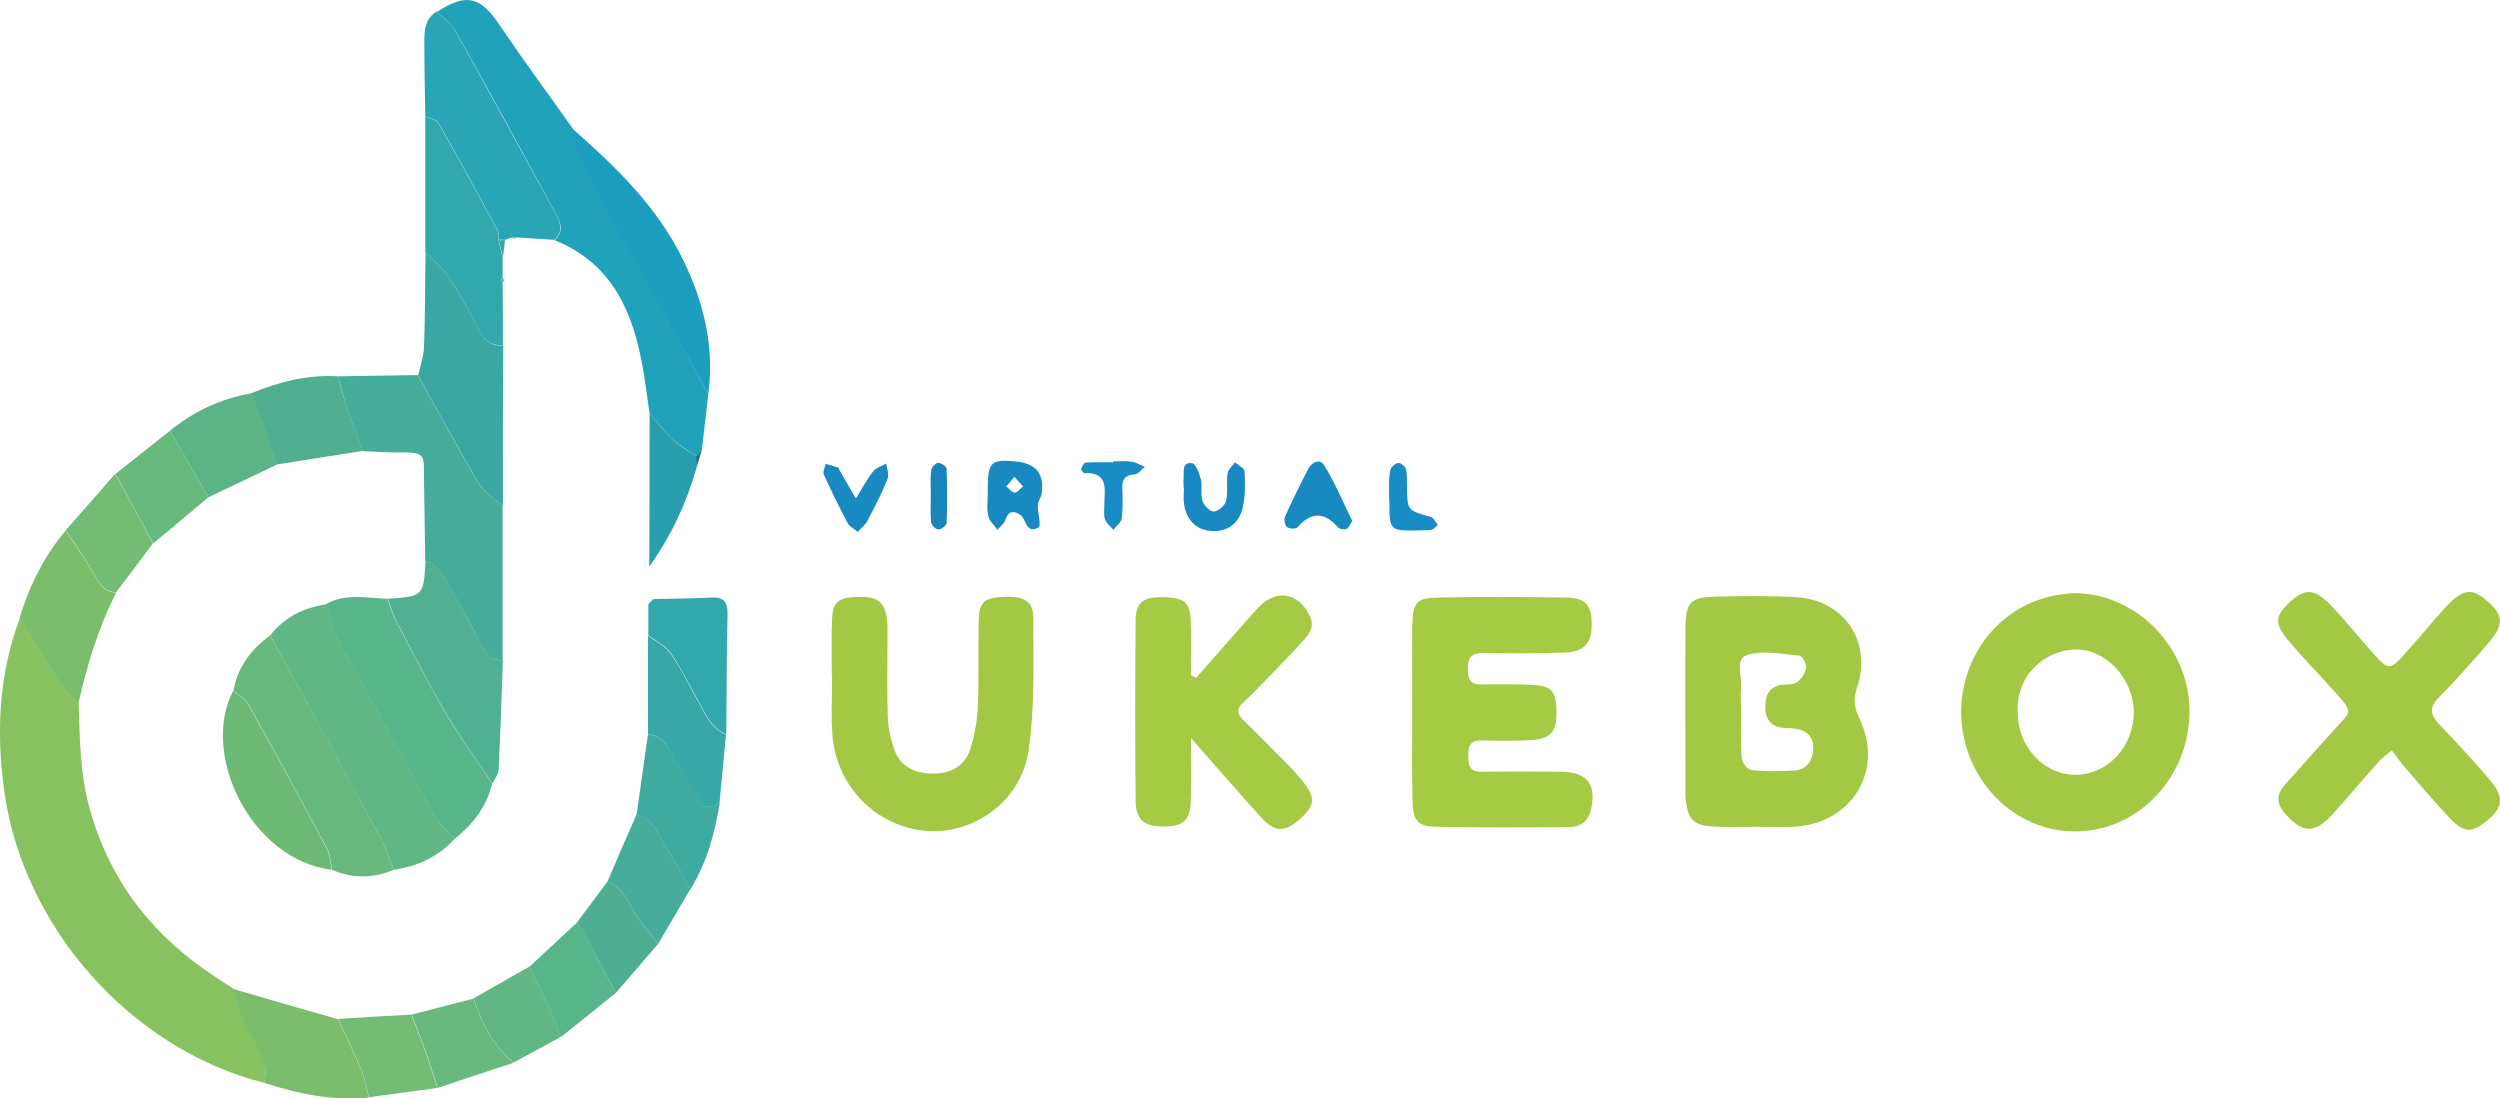 <svg xmlns="http://www.w3.org/2000/svg" xmlns:xlink="http://www.w3.org/1999/xlink" version="1.1" id="Layer_1" x="0px" y="0px" style="enable-background:new 0 0 1000 1000;" xml:space="preserve" viewBox="92.26 307.68 808 355">
<style type="text/css">
	.st0{fill:#88C160;}
	.st1{fill:#A3C844;}
	.st2{fill:#A5CB44;}
	.st3{fill:#21A2BB;}
	.st4{fill:#46AD9A;}
	.st5{fill:#60B784;}
	.st6{fill:#57B48B;}
	.st7{fill:#68B97D;}
	.st8{fill:#2AA5B6;}
	.st9{fill:#3AA7A2;}
	.st10{fill:#4FB092;}
	.st11{fill:#32A8AD;}
	.st12{fill:#1C9EBE;}
	.st13{fill:#7ABD6B;}
	.st14{fill:#6DB976;}
	.st15{fill:#37A8A7;}
	.st16{fill:#50AF90;}
	.st17{fill:#5BB386;}
	.st18{fill:#3EAAA0;}
	.st19{fill:#72BC75;}
	.st20{fill:#4DAE92;}
	.st21{fill:#299EAD;}
	.st22{fill:#188AC1;}
	.st23{fill:#178CC5;}
	.st24{fill:#1984B9;}
	.st25{fill:#1C798C;}
</style>
<path class="st0" d="M177.8,657.7c-43.3-10.9-78.2-50.4-84.2-94.6c-2.6-19.1-1.7-37.6,5.1-55.7c4.3,7.1,8.5,14.2,13,21.2  c1.6,2.4,4,4.3,6,6.4c0.3,11.9,0.5,23.7,3.9,35.3c6.7,22.9,20.5,40.3,40.4,53.2c1.9,1.3,3.9,2.5,5.8,3.8c0.9,3.1,1.6,6.3,2.9,9.2  c2.3,5.1,5.1,9.9,7.3,15C178.5,653.2,177.8,655.6,177.8,657.7z"/>
<path class="st1" d="M659.7,574.9c-4.6,0-9.3,0.2-13.9-0.1c-6.2-0.4-8-2.3-8.7-8.6c-0.1-0.7-0.1-1.3-0.1-2c0-17.9-0.1-35.8,0-53.7  c0.1-8.3,1.6-9.8,10-10c8.6-0.2,17.3-0.3,25.8,0.2c15.6,0.9,24.7,14.5,19.6,29.4c-1.3,3.9-0.7,6.5,0.9,10  c8.1,16.9-2.9,34.2-21.8,34.8C667.7,575,663.7,574.9,659.7,574.9C659.7,574.9,659.7,574.9,659.7,574.9z M655,537.9  C655,537.9,655,537.9,655,537.9c0,5-0.2,10,0.2,14.9c0.1,1.4,2,3.7,3.2,3.8c4.6,0.4,9.3,0.4,13.9,0.1c3.9-0.3,5.8-3.1,6-6.8  c0.2-3.9-1.9-6.2-5.8-6.7c-1.3-0.2-2.7-0.2-4-0.3c-4.1-0.4-5.7-3-5.7-6.8c0-3.7,1.3-6.5,5.4-7.1c1.6-0.2,3.6,0.1,4.8-0.8  c1.4-1,2.7-2.9,3-4.6c0.2-1.3-1.2-3.9-2.1-4c-5.6-0.5-11.5-1.8-16.7-0.3c-4.5,1.2-1.8,6.9-2.2,10.6C654.7,532.6,655,535.2,655,537.9  z"/>
<path class="st1" d="M762.5,499.4c19.9-0.1,37.1,17.1,37.4,37.6c0.3,21.4-16.2,39.2-36.6,39.4c-20.2,0.2-36.5-16.8-37.2-37.5  C725.6,520,739,500.5,762.5,499.4z M744.4,538.2c0.1,11.2,8.9,20.3,19.3,19.9c10.1-0.4,18.2-9.4,18.2-20.1c0-10.9-9-20.7-19.1-20.4  C753.7,517.8,743.6,525.5,744.4,538.2z"/>
<path class="st2" d="M548.7,537.8c0-9.3-0.1-18.6,0-27.9c0.2-7.6,1.3-9,8.6-9.1c13.6-0.3,27.3-0.2,40.9,0c6.5,0.1,8.4,2.3,8.5,8.3  c0.1,6.4-2.2,9.2-8.8,9.5c-8.6,0.3-17.3,0.3-25.9,0.1c-4.7-0.1-5.5,2.1-5.3,6.1c0.1,2.9,1.3,4.2,4.2,4.1c5.3-0.1,10.6-0.1,16,0.1  c6.7,0.2,8.2,1.8,8.4,8.3c0.2,6.9-1.7,9.2-8.4,9.6c-5.3,0.3-10.6,0.2-15.9,0.1c-3.8-0.1-4.2,2.1-4.2,5.1c0,3.1,0.6,5.1,4.3,5  c8.6-0.1,17.3-0.1,25.9,0c7.9,0.1,11,3.8,9.7,11.2c-0.7,4.1-2.9,6.7-7.3,6.7c-14.3,0.1-28.6,0.2-42.9-0.1c-6-0.1-7.5-1.9-7.7-8.1  C548.5,557.1,548.7,547.4,548.7,537.8C548.7,537.8,548.7,537.8,548.7,537.8z"/>
<path class="st1" d="M865.3,550.2c-1.8,1.5-3.1,2.4-4.2,3.6c-5.1,5.7-10,11.6-15.1,17.2c-5.6,6.1-9.4,6-14.8,0.1  c-3-3.2-3.6-6.2-0.6-9.6c5.3-6,10.6-11.9,15.9-17.8c5.6-6.3,6.8-5.3,0.2-12.6c-4.4-4.9-9-9.7-13.4-14.7c-6.1-6.9-6.2-9.2-1-14.1  c5.3-4.9,8.4-4.5,14.7,2.5c4,4.4,7.8,9,11.8,13.5c5.6,6.3,5.7,6.3,11.6-0.3c4.2-4.7,8.2-9.6,12.4-14.2c5.5-5.9,8.4-6.2,13.4-1.8  c5.4,4.7,5.4,7.8-0.3,14.2c-5,5.7-10,11.5-15.4,16.9c-3.6,3.6-2.5,6,0.5,9.1c5.5,5.7,10.9,11.6,16.1,17.7c4.7,5.6,4.1,9-1.5,13.4  c-4.4,3.5-7,3.5-11.2-0.8c-5.5-5.8-10.6-11.9-15.8-17.9C867.6,553.2,866.6,551.9,865.3,550.2z"/>
<path class="st1" d="M361.1,526.3c0-6.3-0.2-12.6,0.1-18.9c0.3-5.2,2.1-6.5,7.7-6.8c6.3-0.3,8.8,1.1,9.8,5.9  c0.5,2.2,0.4,4.6,0.4,6.9c0,8.6-0.2,17.3,0.1,25.9c0.1,3.6,0.9,7.2,2.1,10.6c2,5.8,6.9,7.8,12.6,7.8c5.5,0,10-2.3,11.8-7.5  c1.6-4.6,2.4-9.6,2.6-14.5c0.4-9.3,0-18.6,0.3-27.9c0.2-5.6,1.9-6.8,7.4-7.2c6.8-0.4,10.2,1.1,10.2,6.5c0,14.6,0.6,29.4-1.6,43.7  c-2.6,16.2-18.1,26.8-33.3,25.4c-16-1.5-28.7-14.4-30-30.9c-0.5-6.3-0.1-12.6-0.1-18.9C361.2,526.3,361.1,526.3,361.1,526.3z"/>
<path class="st2" d="M478.9,526.7c5.4-6.2,10.8-12.3,16.3-18.5c1.3-1.5,2.6-3,4-4.4c5.8-5.9,12.8-4.5,16.4,3c1.7,3.5-0.3,5.9-2.2,8  c-4.6,5.2-9.6,10.1-14.4,15.1c-1.6,1.7-3.3,3.3-5,4.9c-2.2,2-1.8,3.8,0.2,5.7c4.8,4.6,9.4,9.4,14.1,14.1c1.6,1.7,3.2,3.4,4.7,5.2  c4.6,5.7,4.4,8.1-0.6,12.6c-5,4.4-8.1,4.4-12.7-0.7c-7.1-7.8-14-15.8-22.5-25.5c0,8.3,0.2,14.4-0.1,20.5c-0.2,6.2-2.5,8.1-8.7,8.1  c-6.2,0-9-2-9.1-8c-0.2-19.6-0.2-39.2,0-58.8c0.1-5.9,2.7-7.5,9.4-7.3c6.2,0.2,8.1,1.6,8.4,7.3c0.3,6,0.1,11.9,0.1,17.9  C477.6,526.2,478.3,526.5,478.9,526.7z"/>
<path class="st3" d="M321.2,434.9c-0.7,6.1-1.4,12.1-2.1,18.2c-0.6,0.7-1.3,1.4-1.9,2c-2.5-1.8-5.2-3.3-7.4-5.3  c-2.8-2.6-5.1-5.7-7.6-8.5c-0.9-6.1-1.6-12.3-2.9-18.4c-3.4-16.8-10.8-30.8-27.8-37.6c2.8-2.5,2.2-5.2,0.7-8  c-10.8-19.9-21.6-39.8-32.7-59.6c-1.4-2.4-4-4.2-6-6.2c9.5-6.1,14-5,20.1,4.1c7.7,11.4,15.9,22.5,23.9,33.8c0.9,3.8,1,8,2.8,11.3  c9.8,18.3,19.9,36.5,30,54.7C313.8,421.8,317.6,428.4,321.2,434.9z"/>
<path class="st4" d="M201.5,429.3c8.6-0.1,17.2-0.3,25.8-0.4c6.6,11.8,12.9,23.7,19.8,35.2c1.7,2.8,5,4.7,7.6,7  c0,16.6,0,33.2,0,49.9c-3.6,0.4-5.2-1.9-6.7-4.7c-3.2-6.1-6.5-12.2-10.1-18.1c-2.1-3.5-3.4-8-8.2-9.1c-0.1-8.6-0.3-17.2-0.4-25.7  c-0.1-9.4,1-9.6-9.9-9.5c-3.3,0-6.6-0.3-9.9-0.4c-1.8-4.7-3.6-9.5-5.2-14.2C203.2,435.9,202.5,432.6,201.5,429.3z"/>
<path class="st5" d="M239.2,578.8c-5.3,5.8-12,8.9-19.7,10c-1.3-3.3-2.4-6.8-4.1-10c-11.9-22-23.9-43.9-35.8-65.8  c4.6-5.8,10.7-8.9,18-10c1.2,3.7,2.1,7.6,3.7,11.1c1.8,3.9,4.3,7.4,6.4,11.2c8.6,15.7,17,31.4,25.7,47  C234.7,574.8,237.2,576.7,239.2,578.8z"/>
<path class="st6" d="M239.2,578.8c-2-2.1-4.5-4-5.9-6.5c-8.7-15.6-17.1-31.3-25.7-47c-2.1-3.8-4.6-7.3-6.4-11.2  c-1.6-3.5-2.5-7.4-3.7-11.1c6.4-3.7,13.2-2,20-1.8c0.9,2.5,1.6,5,2.8,7.3c5.2,9.9,10.3,19.9,15.9,29.5c4.6,7.9,10.1,15.3,15.1,22.9  C249.6,568.4,245.1,574.1,239.2,578.8z"/>
<path class="st7" d="M179.6,513c12,21.9,24,43.8,35.8,65.8c1.7,3.1,2.7,6.6,4.1,10c-6.6,2.8-13.3,2.9-19.9,0  c-0.5-2.2-0.5-4.7-1.5-6.6c-8.3-15.6-16.8-31.2-25.4-46.7c-1-1.9-3.3-3-5-4.5C169,523.3,173.4,517.6,179.6,513z"/>
<path class="st8" d="M233.4,311.4c2,2.1,4.7,3.8,6,6.2c11,19.8,21.8,39.7,32.7,59.6c1.5,2.8,2.1,5.5-0.7,8  c-4.1-0.3-8.1-0.5-12.2-0.8c-0.6,0-1.1,0.1-1.7,0.1c-0.7,0.2-1.4,0.5-2.1,0.7c-0.7,0-1.3-0.1-2,0c0-1,0.2-2.1-0.2-2.9  c-6.3-11.7-12.7-23.5-19.3-35c-0.6-1.1-2.8-1.3-4.2-2c-0.1-8.2-0.3-16.4-0.3-24.6C229.4,317.1,229.8,313.6,233.4,311.4z"/>
<path class="st9" d="M254.8,471.2c-2.6-2.3-5.9-4.2-7.6-7c-6.9-11.6-13.3-23.5-19.8-35.2c0.7-3.1,1.8-6.1,1.9-9.2  c0.4-10.1,0.3-20.3,0.5-30.4c2.6,2.7,5.7,5.1,7.7,8.2c3.4,5.1,6.4,10.6,9.2,16.1c1.8,3.5,3.9,6,8.2,5.6  C254.8,436.5,254.8,453.8,254.8,471.2z"/>
<path class="st10" d="M251.4,560.9c-5.1-7.6-10.5-15-15.1-22.9c-5.7-9.6-10.7-19.6-15.9-29.5c-1.2-2.3-1.9-4.9-2.8-7.3  c11.5-0.8,11.5-0.8,12.2-12.1c4.8,1.1,6.1,5.6,8.2,9.1c3.5,5.9,6.8,12,10.1,18.1c1.5,2.8,3.1,5.1,6.7,4.7  c-0.4,11.8-0.8,23.7-1.4,35.5C253.3,558,252.1,559.5,251.4,560.9z"/>
<path class="st11" d="M254.8,419.2c-4.3,0.4-6.4-2.1-8.2-5.6c-2.8-5.5-5.7-11-9.2-16.1c-2-3.1-5.1-5.5-7.7-8.2c0-14.6,0-29.3,0-43.9  c1.5,0.6,3.6,0.9,4.2,2c6.6,11.6,13,23.3,19.3,35c0.4,0.8,0.1,1.9,0.2,2.9c0.4,1.9,0.9,3.8,1.3,5.8c0,2.1,0,4.2,0,6.3  c-0.2,0.2-0.5,0.4-0.5,0.5c0.1,0.4,0.3,0.8,0.5,1.2C254.8,405.8,254.8,412.5,254.8,419.2z"/>
<path class="st12" d="M321.2,434.9c-3.7-6.5-7.4-13.1-11.1-19.6c-10.1-18.2-20.2-36.3-30-54.7c-1.8-3.3-1.9-7.5-2.8-11.3  c14,12.3,27.4,25.2,35.7,42.3C319.7,405.2,323.2,419.6,321.2,434.9z"/>
<path class="st13" d="M117.6,535c-2-2.1-4.4-4-6-6.4c-4.5-7-8.7-14.1-13-21.2c3.1-10.4,7.9-19.9,14.9-28.3c3,4.7,6.3,9.3,9.1,14.1  c1.7,3,3.2,5.9,7.2,6C124.1,510.5,120.4,522.6,117.6,535z"/>
<path class="st13" d="M177.8,657.7c0-2.1,0.7-4.5,0-6.2c-2.1-5.1-5-9.9-7.3-15c-1.3-2.9-2-6.1-2.9-9.2c11.3,3.3,22.6,6.6,33.9,9.8  c2.5,5.4,5.1,10.7,7.4,16.1c1.2,2.9,1.8,6.1,2.6,9.2C199.9,663.5,188.8,661.3,177.8,657.7z"/>
<path class="st14" d="M167.6,531c1.7,1.5,4,2.7,5,4.5c8.6,15.5,17.1,31,25.4,46.7c1,1.9,1,4.4,1.5,6.6  C173.4,585.6,156.9,551.5,167.6,531z"/>
<path class="st15" d="M301.7,545c0-10.6,0-21.3,0-31.9c2.5,1.9,5.6,3.4,7.3,5.8c3.4,4.8,5.9,10.2,8.8,15.3c2.4,4.2,4.1,8.9,9.1,10.9  c-0.7,7.4-1.4,14.7-2.1,22.1c-2.5,1.5-4.9,2.2-6.8-0.9c-2.6-4.2-5.1-8.5-7.5-12.8C308.5,549.6,306.8,545.5,301.7,545z"/>
<path class="st16" d="M201.5,429.3c0.9,3.3,1.7,6.6,2.8,9.9c1.6,4.8,3.5,9.5,5.2,14.2c-9.3,1.5-18.5,2.9-27.8,4.4  c-1.6-4.6-3.3-9.3-4.9-13.9c-1.1-3-2.3-6-3.4-9.1C182.4,431.1,191.7,428.7,201.5,429.3z"/>
<path class="st11" d="M327,545c-5-1.9-6.7-6.7-9.1-10.9c-2.9-5.1-5.5-10.5-8.8-15.3c-1.7-2.4-4.8-3.9-7.3-5.8c0-3.3,0-6.7,0-10  c0.5-0.6,1.1-1.2,1.6-1.7c6.3-0.1,12.6-0.2,18.9-0.5c3.9-0.2,5.2,1.5,5.1,5.3C327.1,519,327.1,532,327,545z"/>
<path class="st17" d="M173.5,434.8c1.1,3,2.3,6,3.4,9.1c1.7,4.6,3.3,9.2,4.9,13.9c-7.4,3.5-14.8,7.1-22.2,10.6  c-4.1-7.2-8.3-14.3-12.4-21.5C154.9,440.6,163.7,436.5,173.5,434.8z"/>
<path class="st18" d="M301.7,545c5.1,0.6,6.8,4.6,8.9,8.4c2.4,4.3,4.9,8.5,7.5,12.8c1.9,3.1,4.3,2.4,6.8,0.9  c-1.6,9.9-4.2,19.4-9.5,28c-2.5-4.3-4.7-8.7-7.4-12.7c-2.8-4.2-4-10-10-11.4C299.2,562.3,300.5,553.6,301.7,545z"/>
<path class="st7" d="M147.2,446.9c4.1,7.2,8.3,14.3,12.4,21.5c-5.9,5-11.9,10-17.8,14.9c-4.1-7.5-8.2-15-12.2-22.5  C135.4,456.2,141.3,451.6,147.2,446.9z"/>
<path class="st4" d="M298,570.9c6,1.4,7.2,7.2,10,11.4c2.7,4.1,5,8.5,7.4,12.7c-3.5,5.9-6.9,11.8-10.4,17.7c-2.6-3.3-5.4-6.4-7.6-10  c-2.4-3.9-4-8.3-8.8-10.1C291.7,585.4,294.8,578.1,298,570.9z"/>
<path class="st19" d="M129.5,460.8c4.1,7.5,8.2,15,12.2,22.5c-4,5.3-7.9,10.5-11.9,15.8c-4-0.1-5.5-3-7.2-6c-2.8-4.8-6-9.4-9.1-14.1  C118.9,473,124.2,466.9,129.5,460.8z"/>
<path class="st19" d="M211.5,662.3c-0.8-3.1-1.4-6.3-2.6-9.2c-2.3-5.5-4.9-10.8-7.4-16.1c7.9-0.5,15.8-1,23.7-1.4  c1.5,3.9,3.1,7.8,4.5,11.8c1.4,3.9,2.6,7.9,3.9,11.9C226.3,660.3,218.9,661.3,211.5,662.3z"/>
<path class="st6" d="M291.3,628.6c-5.9,4.8-11.9,9.5-17.8,14.3c-1.3-3.3-2.5-6.6-3.9-9.8c-2-4.4-4.2-8.6-6.3-12.9  c5.2-4.9,10.5-9.7,15.7-14.6C283,613.2,287.2,620.9,291.3,628.6z"/>
<path class="st7" d="M233.7,659.3c-1.3-4-2.5-8-3.9-11.9c-1.4-4-3-7.9-4.5-11.8c6.7-1.7,13.4-3.5,20.1-5.2  c2.4,8.1,6.3,15.2,12.8,20.8C250,653.8,241.9,656.6,233.7,659.3z"/>
<path class="st5" d="M258.2,651.1c-6.5-5.5-10.4-12.7-12.8-20.8c6-3.4,11.9-6.8,17.9-10.2c2.1,4.3,4.3,8.5,6.3,12.9  c1.5,3.2,2.6,6.5,3.9,9.8C268.4,645.6,263.3,648.4,258.2,651.1z"/>
<path class="st20" d="M291.3,628.6c-4.1-7.7-8.3-15.4-12.4-23c3.2-4.3,6.5-8.7,9.7-13c4.8,1.8,6.4,6.2,8.8,10.1  c2.2,3.6,5,6.7,7.6,10C300.4,618,295.9,623.3,291.3,628.6z"/>
<path class="st21" d="M302.2,441.3c2.5,2.9,4.8,5.9,7.6,8.5c2.2,2.1,4.9,3.6,7.4,5.3c0,1.3,0.1,2.7,0.1,4  c-3.2,11.1-7.9,21.5-15.2,31.7C302.2,473.5,302.2,457.4,302.2,441.3z"/>
<path class="st22" d="M411.5,467.5c0-0.7,0-1.3,0-2c0.1-8.5,1-9.4,8.9-8.7c6.7,0.6,9.5,4,8.5,10.5c-0.2,1.3-1.2,2.4-1.2,3.7  c-0.1,2.5,1.2,6.5,0.2,7.1c-4.1,2.5-3.9-2.9-6.1-4.2c-1.9-1.1-3.6-1.2-4.5,1.6c-0.4,1.3-1.7,2.3-2.7,3.4c-1-1.5-2.6-2.8-2.9-4.4  C411.1,472.3,411.5,469.9,411.5,467.5C411.5,467.5,411.5,467.5,411.5,467.5z M420.1,461.8c-1.1,1.4-1.9,2.3-2.6,3.1  c0.9,0.7,1.8,2,2.7,2c0.9,0,1.8-1.3,2.7-2C422.1,464,421.4,463.2,420.1,461.8z"/>
<path class="st22" d="M529.3,476c-0.7,1.1-1.1,2.3-1.8,2.6c-0.7,0.3-2.2,0.2-2.7-0.4c-4.4-5-8.6-5.3-13.2-0.1  c-0.5,0.6-2.7,0.5-3.4-0.1c-0.7-0.6-1-2.5-0.6-3.4c2.3-5.1,4.8-10.2,7.4-15.2c1.3-2.6,4-3.6,5.4-1.1  C523.9,464,526.4,470.2,529.3,476z"/>
<path class="st22" d="M474.8,465.3c0-1-0.1-2,0-3c0.2-2.1-0.7-5.4,2.8-4.9c1.2,0.2,2.3,3.4,2.8,5.3c0.5,2.2-0.2,4.7,0.5,6.9  c0.5,1.5,2.5,3.5,3.7,3.4c1.4-0.1,3.6-1.9,3.9-3.4c0.7-2.8,0.1-5.9,0.5-8.9c0.2-1.3,1.6-2.4,2.4-3.6c1.1,1,3.1,1.9,3.1,2.9  c0.2,3.9,0.3,8-0.6,11.8c-1.3,5.4-5.2,7.8-10.2,7.5c-4.9-0.4-8.1-3.6-8.8-9c-0.2-1.6,0-3.3,0-5C474.9,465.3,474.9,465.3,474.8,465.3  z"/>
<path class="st22" d="M369.5,479.6c-1.3-1.1-2.6-1.7-3.2-2.7c-2.7-5.2-5.4-10.5-7.8-15.9c-0.4-0.9,0.4-2.3,0.6-3.4  c1.4,0.4,2.8,0.8,4.1,1.2c0.2,0.1,0.3,0.6,0.4,0.9c1.8,3,3.5,6.1,5.3,9.1c1.8-2.9,3.4-6,5.5-8.7c1-1.2,2.8-1.8,4.3-2.6  c0.2,1.7,1,3.6,0.4,5c-1.8,4.6-4.1,9-6.4,13.3C372.2,477.1,370.8,478.1,369.5,479.6z"/>
<path class="st23" d="M452,456.8c2,0,4-0.2,6,0.1c1.5,0.2,2.8,1.1,4.3,1.6c-1.1,0.9-2.2,2.5-3.4,2.5c-3,0.2-4,1.6-3.9,4.4  c0.1,3.3,0.2,6.7-0.2,9.9c-0.2,1.3-1.8,2.4-2.7,3.6c-0.9-1.1-2.3-2.1-2.7-3.4c-0.5-1.5-0.2-3.3-0.2-4.9c0-4.7,1.5-10.4-6.5-10  c-0.3,0-1.1-1.1-1-1.4c0.3-0.8,0.9-2,1.5-2c3-0.2,6-0.1,8.9-0.1C452,457,452,456.9,452,456.8z"/>
<path class="st23" d="M541.2,465.4c0-0.6-0.1-3.3,0.4-5.8c0.2-0.9,1.6-2.2,2.6-2.3c0.8-0.1,2.3,1.2,2.5,2.1c0.4,1.9,0.2,3.9,0.3,5.9  c0.1,7.4,0.2,7.3,7.8,9.5c0.9,0.3,1.4,1.7,2.2,2.5c-0.7,0.6-1.3,1.4-2.1,1.6c-1.3,0.3-2.6,0.1-3.9,0.2c-9.7,0.2-9.7,0.2-9.7-9.8  C541.2,468.7,541.2,468.1,541.2,465.4z"/>
<path class="st24" d="M393.1,467.6c0-2.6-0.2-5.3,0.1-7.8c0.1-1,1.3-2.4,2.1-2.5c1-0.1,2.9,1.1,2.9,1.8c0.2,5.8,0.3,11.7,0,17.6  c0,0.8-1.7,2.1-2.7,2.1c-0.8,0-2.2-1.4-2.3-2.3C392.9,473.5,393.1,470.6,393.1,467.6C393.1,467.6,393.1,467.6,393.1,467.6z"/>
<path class="st25" d="M317.3,459.1c0-1.3-0.1-2.7-0.1-4c0.6-0.7,1.3-1.4,1.9-2C318.5,455.1,317.9,457.1,317.3,459.1z"/>
<path class="st9" d="M254.8,391.1c-0.4-1.9-0.9-3.8-1.3-5.8c0.7,0,1.3,0,2,0C255.2,387.3,255,389.2,254.8,391.1z"/>
<path class="st15" d="M303.3,501.2c-0.5,0.6-1.1,1.2-1.6,1.7C302.3,502.4,302.8,501.8,303.3,501.2z"/>
<path class="st9" d="M254.8,399.1c-0.2-0.4-0.4-0.8-0.5-1.2c0-0.1,0.3-0.3,0.5-0.5C255.1,398,255.1,398.5,254.8,399.1z"/>
<path class="st11" d="M257.6,384.6c0.6,0,1.1-0.1,1.7-0.1l-0.8,0.3L257.6,384.6z"/>
</svg>